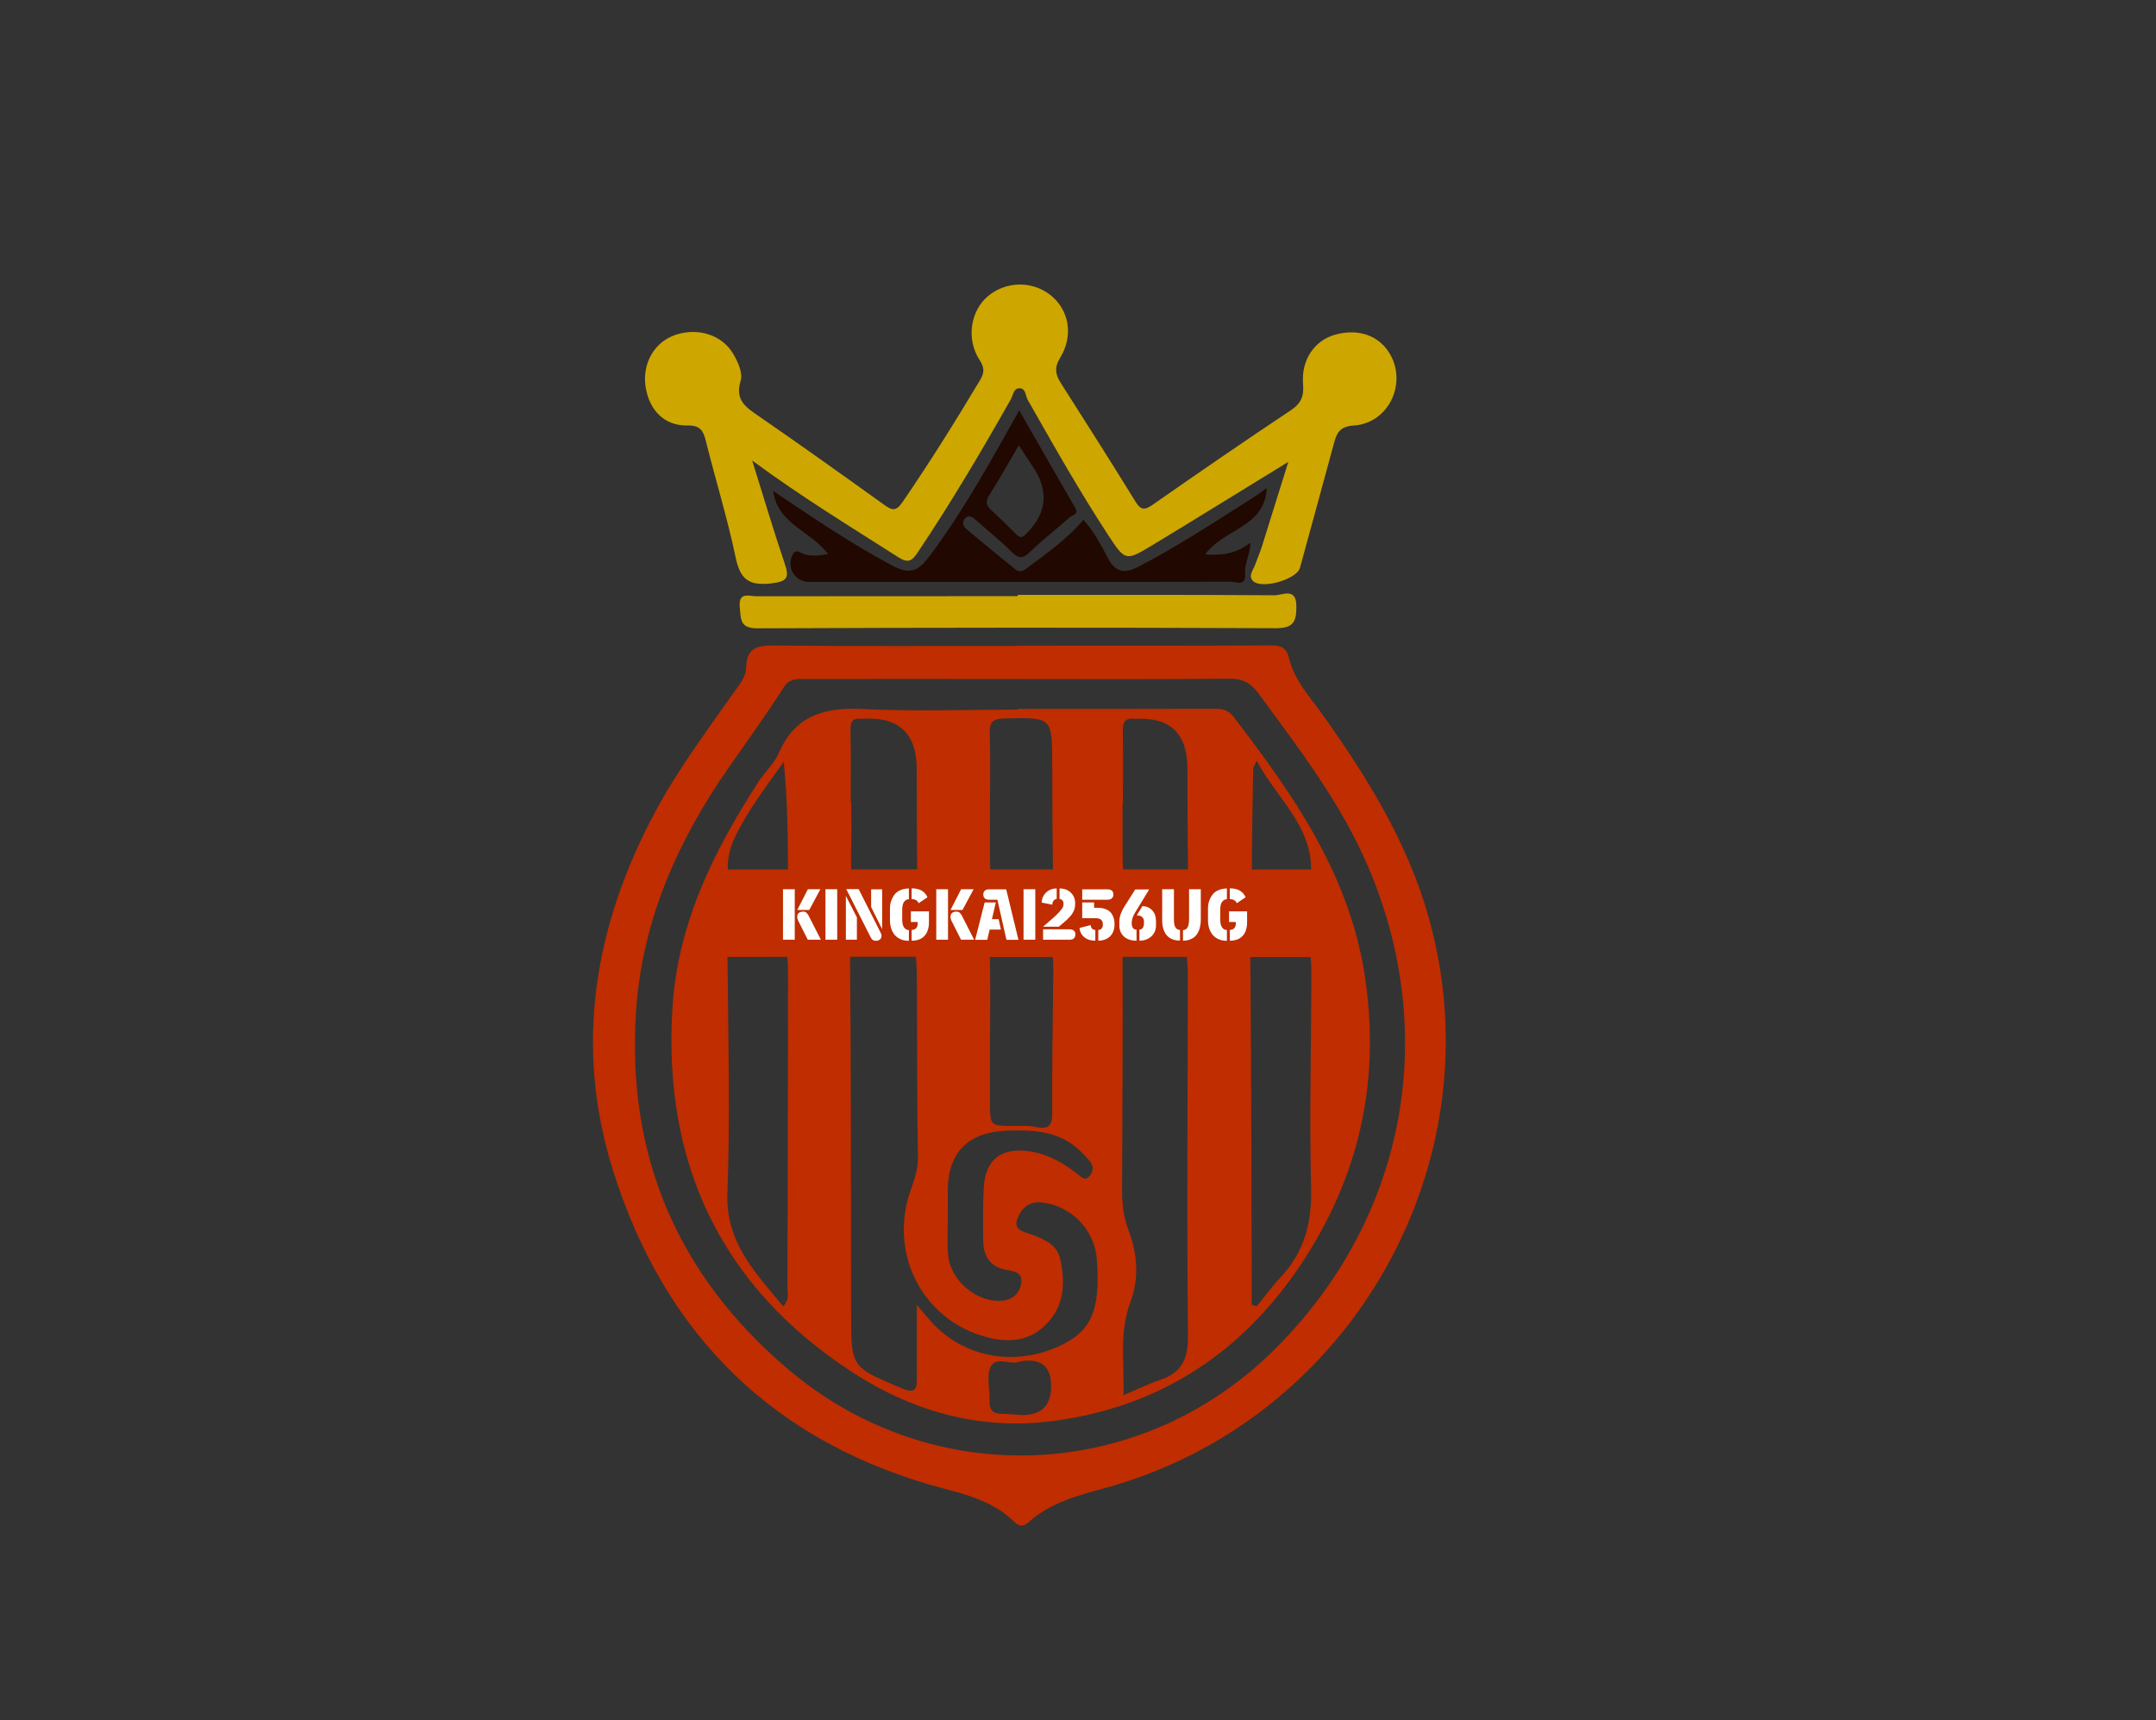 <?xml version="1.0" encoding="utf-8"?>
<!-- Generator: Adobe Illustrator 27.9.0, SVG Export Plug-In . SVG Version: 6.00 Build 0)  -->
<svg version="1.1" id="Layer_1" xmlns="http://www.w3.org/2000/svg" xmlns:xlink="http://www.w3.org/1999/xlink" x="0px" y="0px"
	 viewBox="0 0 1741.6 1389.9" style="enable-background:new 0 0 1741.6 1389.9;" xml:space="preserve">
<rect x="0" y="0" width="1741.6" height="1389.9" fill="#333333" stroke="none"/>
<style type="text/css">
	.st0{fill:#BF2D00;}
	.st1{fill:#CEA600;}
	.st2{fill:#210800;}
	.st3{fill:#FFFFFF;}
</style>
<path class="st0" d="M821.9,521.7c68.2,0,136.4,0.2,204.6-0.2c8.5,0,12.8,1.8,14.9,10.6c4.1,17.5,16.4,30.5,26.5,44.7
	c36.1,50.7,68.8,103,86,163.8c56.2,198.3-62.2,407.6-261.7,461.9c-21.9,6-43.6,11.7-61.1,27.3c-4.2,3.7-7.7,4-11.8-0.1
	c-15.2-15-34.6-21.1-54.7-26.3c-138.1-36-227.9-123.9-269.8-258.9c-31-100-14.7-196.6,34.3-288.2c17.9-33.6,40.7-64,62.4-95.1
	c4.7-6.7,11-13.3,11.2-21.5c0.4-17,9.7-18.3,23.8-18.1c65.1,0.7,130.3,0.3,195.4,0.3C821.9,521.8,821.9,521.7,821.9,521.7
	L821.9,521.7z M822.6,548.7C822.6,548.7,822.6,548.6,822.6,548.7c-57.4-0.1-114.8-0.1-172.3,0c-6.4,0-12.4-0.8-17.2,6.7
	c-14.1,22-29.3,43.2-44.3,64.6c-41.2,59-69.8,123.3-74.9,195.7c-8.2,116.7,32.7,213.9,121.9,290c117,99.8,286.1,92.6,394.7-16.2
	c104.5-104.6,132.9-252.5,74.9-388.6c-21.9-51.5-55.6-95.4-88.4-140c-6.4-8.7-12.6-12.6-23.8-12.5
	C936.4,549,879.5,548.7,822.6,548.7L822.6,548.7z"/>
<path class="st1" d="M1040.7,373.2c-38.3,23.5-74,45.6-109.8,67.3c-21.6,13-21.9,12.9-35.5-7.8c-23.3-35.6-44.2-72.6-65.2-109.6
	c-1.9-3.3-1.5-9.3-6.6-9.4c-4.9,0-5.2,5.6-7.1,9c-23.7,41.9-48.2,83.4-75,123.4c-4.9,7.3-7.7,9.4-16.4,3.8
	c-38.4-24.5-77.2-48.1-117.5-77.8c9.5,30.3,17.2,56.5,26,82.4c4.2,12.1,2.9,15.5-11.4,17c-18.3,1.8-24.4-4.2-28-21.3
	c-6.6-31.5-16.2-62.5-24-93.8c-2.1-8.6-4.7-12.8-15-12.6c-18.5,0.3-30.8-12.3-33.7-31.3c-2.8-18.8,7-36,23.8-41.8
	c18.6-6.4,38.2,0,47.1,15.4c3.9,6.8,7.8,15.1,5.8,21.9c-4.7,15.7,4.8,21.4,15.1,28.5c33.7,23.3,67.1,47.1,100.4,71
	c6.3,4.5,9.7,6.5,15.3-1.7c22-32.1,42.6-65.1,62.6-98.5c3.5-5.9,3.9-10-0.3-16.4c-11-16.9-7.4-39.8,6.9-51.7
	c14.2-11.9,35.2-12.4,49.8-1.2c15.4,11.8,19.6,32.6,8.4,51c-5,8.2-3.8,13.8,0.7,20.8c20.1,31.6,40.2,63.1,59.8,95
	c4.2,6.8,7,8.1,14,3.2c37-25.8,74.1-51.4,111.7-76.4c8.4-5.6,10.8-11.3,10-21.3c-1.6-20,9.6-35.5,26.4-40c18.8-5,35.4,1,44,16.1
	c13.7,24.2-1.8,55.6-29.2,57.4c-9.7,0.6-13.5,4.3-15.8,12.8c-9.2,34.1-18.6,68.1-27.9,102.2c-2.6,9.5-31.6,17.8-38.2,10.4
	c-3.6-4,0.4-8.6,1.9-12.7c1.7-4.8,3.8-9.5,5.4-14.4C1026,420.3,1032.8,398.4,1040.7,373.2L1040.7,373.2z"/>
<path class="st2" d="M973.5,448c14.4,1,25.8-1,36.5-9.5c0,9.3-5,16.9-4.2,25.7c0.8,9.7-7.7,5.8-12.2,5.8
	c-62,0.3-124.1,0.2-186.1,0.2c-51.3,0-102.5,0-153.8,0c-11.8,0-18.9-12.2-13.2-22.3c2.3-4.1,5.2-1.8,7.7-0.7
	c6.4,2.7,12.7,1.8,20.6,0.5c-13.4-18.7-40.6-23.7-44.2-51c32.3,21.8,63.4,42.9,96.7,60.6c14.7,7.8,21.3,3.2,29.9-8.4
	c27.1-36.2,48.8-75.7,72.1-117.3c15.5,27.1,30.3,52.9,45.2,78.7c3.2,5.5-2.2,5.8-4.4,7.7c-10.7,9.5-22.1,18.3-32.4,28.3
	c-6.1,6-9.5,4.6-14.9-0.8c-9.1-9-19.2-17-28.7-25.5c-2.5-2.2-5.2-4.1-8-1.6c-3.5,3-2.2,6.8,0.8,9.3c12.9,10.9,26,21.5,39.1,32.2
	c5,4.1,8.7-0.3,12.2-2.8c15.2-11.2,30.5-22.4,43-37.1c8.5,9.5,14.2,20.5,19.9,31.2c5.8,10.8,12.8,12.6,23.7,7.1
	c31.5-16.1,60.9-35.7,90.8-54.5c4.3-2.7,8.4-5.7,13.7-9.4C1021.5,426.6,988.6,427,973.5,448L973.5,448z M823,359.8
	c-8.2,13.9-15.6,27.2-23.7,40c-2.9,4.7-3.3,8,0.9,11.9c7.1,6.6,14.1,13.3,20.9,20.2c3.5,3.5,5.2,2.1,8.3-1c16.4-16.6,18-34.6,4.8-54
	C830.6,371.5,827,366,823,359.8L823,359.8z"/>
<path class="st1" d="M822.1,480.7c69.2,0,138.4-0.2,207.6,0.3c6.2,0,17.5-6.7,17.5,8.9c0,12-1.9,17.8-16.7,17.7
	c-139.5-0.6-278.9-0.5-418.4,0.1c-14.4,0.1-13.5-7-14.5-16.8c-1.3-13.3,7.6-9,13.8-9.1c70.2-0.1,140.5-0.1,210.7-0.1
	C822.1,481.5,822.1,481.1,822.1,480.7L822.1,480.7z"/>
<path class="st0" d="M1102.6,789.2c-12.3-82.2-57.6-146.7-106.1-210c-3.8-5-8.3-6.5-14.5-6.5c-53.3,0.2-106.7,0.1-160,0.1v0.6
	c-41.5,0-83.1,1.6-124.5-0.5c-31.2-1.6-55.2,4.9-68.5,35.8c-3.6,8.3-11,14.8-16,22.5c-36.2,56-65.5,114.5-69.8,183
	c-7.8,126,39.3,225.4,145,294.4c48.1,31.4,102.5,47.2,160.9,39.8c87.2-11,154.4-55.1,202.5-127.8
	C1098.1,950.3,1115.2,873.4,1102.6,789.2L1102.6,789.2z M1011.3,687c0.2-22,0.7-43.9,1-65.8c0-0.9,0.7-1.7,2.8-6.5
	c16.4,30.5,44.2,52.1,44,87.9h-47.8C1011.2,698.4,1011.3,693.3,1011.3,687L1011.3,687z M906.8,681.1c0-10.7,0-21.5,0-32.2h0.3
	c0-19.4,0.2-38.8-0.1-58.3c-0.1-7.1,2-10.7,9.5-9.8c0.5,0.1,1,0,1.5,0c27.4-1.2,41.1,12.1,41.2,39.8c0.1,27.3,0,54.6,0.5,81.9h-52.4
	C906.8,697.1,906.8,690.1,906.8,681.1L906.8,681.1z M794.2,1002c0.1,12.6,5.1,21.6,18.7,24.1c6.4,1.2,14,1.9,11.8,11.9
	c-2,8.9-8.3,12.7-16.6,13.1c-19.8,0.9-40.5-16.8-42.2-37.1c-1-11.7-0.2-23.5-0.2-35.3h-0.1c0-5.6,0-11.2,0-16.9
	c0.2-30.7,16.6-47.1,47.8-48.2c20.8-0.7,41.1,0,57.7,15c3.4,3.1,6.6,6.4,9.4,9.9c2.8,3.5,2.9,7.5,0,11.3c-4.1,5.3-7.3,0.9-10.2-1.3
	c-11.5-8.8-23.7-16-38.4-18.2c-23.1-3.5-36.3,6.8-37.3,30.2C793.9,974.3,794.1,988.2,794.2,1002L794.2,1002z M850.7,796.7
	c-0.4,33.7-0.9,67.5-0.7,101.2c0.1,10.2-1.7,15.4-13.4,12.7c-5.4-1.3-11.2-0.8-16.8-0.8c-20.2,0-20.1,0-20.1-19.5
	c0-18.4,0-36.8,0-55.2h0.1c0-20.6,0.3-41.2-0.2-61.8h50.8C850.9,779,850.9,786.6,850.7,796.7z M811.8,580.5
	c38.1-0.8,38-1.1,38.2,36.3c0.1,28.6,0.1,57.2,0.6,85.7H800c-0.3-5-0.3-11.3-0.3-19.4c0.1-10.8,0-21.5,0-32.2h0
	c0-19.5,0.5-38.9-0.2-58.4C799.2,582.8,802.6,580.7,811.8,580.5L811.8,580.5z M695.3,580.8c0.5,0,1,0,1.5,0
	c28.9-1.9,43.5,11.5,43.7,40.1c0.2,27.2,0,54.4,0.4,81.6h-53.2c-0.4-5.6-0.3-12.8-0.1-22.1c0.2-10.8,0-21.5,0-32.2h-0.4
	c0-19.5,0.3-38.9-0.2-58.3C686.9,583.1,688.7,580.3,695.3,580.8z M593.8,676.2c10-20.8,23.9-39.1,39.3-60.6c3.1,31,3.3,59.1,3.4,87
	h-48.6C587.5,693.8,589.8,684.5,593.8,676.2L593.8,676.2z M636.6,795.2c-0.2,82-0.3,164-0.5,246c0,4.3,1.7,9.2-3.5,14.3
	c-22.3-27.3-46.5-51.2-45-91.6c2.3-63,0.6-126.1,0.1-189.1c0-0.6,0-1.1,0-1.6H636C636.6,778.5,636.6,785.6,636.6,795.2z
	 M849.1,1120.1c0,16.1-8.3,23.8-24.7,23.2c-5.1-0.2-10.2-0.9-15.2-0.9c-7.1,0-10-3.1-9.8-10.2c0.3-9.2-2.6-19.4,0.6-27.2
	c4.1-9.9,16.1-1.5,23.9-4.9c0.5-0.2,1-0.2,1.5-0.3C841.2,1097.5,849.1,1104.3,849.1,1120.1z M854.3,1088.3
	c-36.1,15.9-75.7,8.2-101.5-19.7c-3.3-3.6-6.4-7.4-12.2-14.2c0,21.9-0.1,40.1,0,58.2c0.1,9.2-0.3,14.2-12.6,9
	c-40.2-17.1-40.5-16.5-40.5-59.8c-0.1-95.4,0-190.7-0.8-286.1c0-0.9,0-1.8,0-2.6h53c0.9,5.5,0.9,13.1,1,23.8
	c0.2,46.2,0,92.3,0.8,138.4c0.2,13.4-6.2,24.7-9,37c-11,48.5,16.6,95.4,64.6,108.2c17.9,4.7,34.8,3.3,48.4-10.8
	c14.2-14.8,15.1-33.1,11.1-51.8c-2.5-12-12.6-16.4-23-20.3c-5.7-2.1-15.2-3.3-11.9-12.5c3-8.3,9.5-14.8,20-13.5
	c24,2.9,42.5,22.1,44.3,45.8C889.1,1059.4,881.5,1076.3,854.3,1088.3z M937.1,1115c-9.1,3.1-17.8,7.4-29.5,12.3
	c0.5-27-3.5-51.2,5.6-75.4c7-18.6,5.7-38.5-1.4-57.3c-4.1-10.8-5.5-21.8-5.4-33.1c0.2-62.6,0.7-125.2,0.4-187.8v-0.5h51.8
	c1,5.7,0.9,13.9,0.9,25.6c-0.2,93.9-0.8,187.8,0.1,281.6C959.7,1098.8,954,1109.3,937.1,1115L937.1,1115z M1059.3,794.1
	c-0.2,55.4-1.6,110.8-0.2,166.1c0.7,27.8-5.5,51.4-24.5,71.7c-6.9,7.4-12.9,15.7-19.4,23.5c-1.3-0.4-2.7-0.7-4.1-1.1
	c0-8.6,0-17.2,0-25.8c-0.3-84.1-0.3-168.2-1.1-252.3c0-1,0-2,0-2.9h48.6C1059.4,778.1,1059.3,784.8,1059.3,794.1z"/>
<g>
	<path class="st3" d="M642,759.3h-9.5v-40.8h9.5V759.3L642,759.3z M663.1,759.3h-10.6l-7.9-15.7c-0.4-0.9-0.6-1.9-0.6-3
		c0-1.3,0.5-2.3,1.4-3s2.1-1,3.4-1c1,0,1.8,0.2,2.4,0.7s1.2,1.2,1.8,2.2L663.1,759.3L663.1,759.3z M653.7,735.3H644l8.6-16.8h10.1
		L653.7,735.3L653.7,735.3z"/>
	<path class="st3" d="M676.3,759.3h-9.5v-40.8h9.5V759.3L676.3,759.3z"/>
	<path class="st3" d="M692.2,759.3h-8.9v-35.4l8.9,17.4V759.3L692.2,759.3z M693.7,718.6l17.7,35.1c0.5,1,0.7,1.8,0.7,2.5
		c0,1.3-0.5,2.3-1.4,3s-2,1-3.3,1c-1.8,0-3.1-0.9-4-2.7l-19.8-39.1H693.7z M703.7,718.6h8.9v32.2l-8.9-17.9V718.6L703.7,718.6z"/>
	<path class="st3" d="M718.9,743.8v-9.6c0-2.3,0.3-4.4,1-6.3s1.6-3.7,2.8-5.2c1.2-1.5,2.8-2.7,4.8-3.5s4.2-1.3,6.7-1.3v8.7
		c-1.6,0-2.8,0.7-3.9,2.1c-1,1.4-1.5,3.5-1.5,6.4v7.9c0,2.9,0.5,5,1.5,6.4s2.3,2.1,3.9,2.1v8.7c-2.5,0-4.7-0.4-6.7-1.3
		c-2-0.9-3.5-2-4.8-3.5c-1.2-1.5-2.2-3.2-2.8-5.2S718.9,746,718.9,743.8L718.9,743.8z M750.4,736.4v8.8c0,4.6-1.2,8.3-3.5,10.9
		s-5.8,4-10.5,4v-8.7c1.4,0,2.6-0.4,3.5-1.3c0.9-0.8,1.4-2.1,1.4-3.8V745h-5.5v-8.6L750.4,736.4L750.4,736.4z M749.2,725l-7.1,4.8
		c-1-2.2-2.9-3.3-5.7-3.3v-8.7C742.9,717.8,747.1,720.2,749.2,725L749.2,725z"/>
	<path class="st3" d="M765.8,759.3h-9.5v-40.8h9.5V759.3L765.8,759.3z M786.9,759.3h-10.6l-7.9-15.7c-0.4-0.9-0.6-1.9-0.6-3
		c0-1.3,0.5-2.3,1.4-3s2.1-1,3.4-1c1,0,1.8,0.2,2.4,0.7s1.2,1.2,1.8,2.2L786.9,759.3L786.9,759.3z M777.5,735.3h-9.7l8.6-16.8h10.1
		L777.5,735.3L777.5,735.3z"/>
	<path class="st3" d="M801.3,742.7h5.4l1.8,8.4h-9.1l-1.9,8.3h-9.8l7.7-30.2h9L801.3,742.7L801.3,742.7z M812.8,718.6l9.9,40.8h-9.7
		l-7.3-32.4H799c-1.5,0-2.7-0.4-3.5-1.1s-1.2-1.8-1.2-3.1s0.4-2.3,1.2-3.1s2-1.1,3.5-1.1L812.8,718.6L812.8,718.6z"/>
	<path class="st3" d="M836.3,759.3h-9.5v-40.8h9.5V759.3L836.3,759.3z"/>
	<path class="st3" d="M850.1,731l-8.7-1.7c0.2-3.2,1.4-6,3.6-8.1c2.2-2.2,5.1-3.3,8.6-3.3v8.5C851.4,726.7,850.2,728.2,850.1,731
		L850.1,731z M864.1,759.3h-21.5v-8.4h21.5c1.4,0,2.5,0.4,3.4,1.1s1.2,1.8,1.2,3.1s-0.4,2.3-1.2,3.1S865.5,759.3,864.1,759.3z
		 M855.3,748.8h-12.7c3.7-3.2,6.6-5.7,8.7-7.6c2.1-1.9,3.7-3.5,4.9-4.9s2-2.5,2.4-3.3c0.3-0.8,0.5-1.7,0.5-2.7c0-1.1-0.3-2-0.8-2.7
		c-0.6-0.7-1.4-1.1-2.4-1.2v-8.5c3.8,0,6.8,1.1,9.1,3.4c2.3,2.2,3.5,5,3.5,8.4c0,1.2-0.1,2.4-0.2,3.3c-0.2,1-0.5,2-0.9,3
		c-0.5,1-1,1.9-1.5,2.7c-0.6,0.8-1.4,1.8-2.5,2.9c-1.1,1.2-2.2,2.2-3.4,3.2C858.8,745.8,857.2,747.1,855.3,748.8L855.3,748.8z"/>
	<path class="st3" d="M884.8,751.4v8.7c-3.6,0-6.6-0.9-8.9-2.8s-3.6-4.4-3.9-7.5l9.1-2.3c0,1.1,0.3,2,1,2.8S883.7,751.4,884.8,751.4
		L884.8,751.4z M894.8,727h-20.6v-8.4h20.6c1.5,0,2.6,0.4,3.4,1.1s1.2,1.8,1.2,3.1s-0.4,2.3-1.2,3
		C897.5,726.6,896.3,726.9,894.8,727L894.8,727z M887.2,760.1v-8.7c1.2,0,2.1-0.4,2.7-1.2s1-1.9,1-3.2c0-1.7-0.5-3-1.4-3.8
		s-2.5-1.3-4.6-1.3h-10.7v-12.7h9.6v4.3h2.5c4.8,0,8.4,1.2,10.6,3.5s3.4,5.6,3.4,9.8s-1.2,7.3-3.5,9.7
		C894.5,758.8,891.3,760,887.2,760.1L887.2,760.1z"/>
	<path class="st3" d="M918.1,751.2v8.9c-4.2,0-7.6-1.1-10.1-3.3c-2.5-2.2-3.8-5.2-3.8-9v-2.8c0-2.3,0.4-4.5,1.1-6.5
		c0.8-2,1.8-4.2,3.2-6.3l8.5-13.5h11.3l-11,18c-2.1,3.4-3.1,6.3-3.1,8.6v0.8c0,1.5,0.3,2.7,1,3.7S916.8,751.2,918.1,751.2
		L918.1,751.2z M920.4,760.1v-8.9c1.2,0,2.1-0.5,2.7-1.5c0.7-1,1-2.2,1-3.7v-1.5c0-1.4-0.5-2.6-1.5-3.5c-1-0.9-2.5-1.4-4.3-1.4
		l4.5-7.4c3.2,0,5.8,1.1,7.9,3.3s3.1,5.2,3.1,8.8v3.5c0,3.5-1.2,6.4-3.7,8.8C927.5,758.9,924.3,760.1,920.4,760.1L920.4,760.1z"/>
	<path class="st3" d="M953.2,751.4v8.6c-2.1,0-4-0.3-5.7-0.9c-1.7-0.6-3-1.4-4.1-2.4c-1.1-1-2-2.3-2.7-3.7s-1.2-3-1.5-4.5
		s-0.4-3.3-0.4-5.2v-24.8h9.5v24.4c0,3.1,0.4,5.3,1.3,6.6C950.5,750.8,951.7,751.4,953.2,751.4L953.2,751.4z M955.6,760.1v-8.6
		c1.6,0,2.8-0.7,3.6-2c0.8-1.3,1.3-3.5,1.3-6.6v-24.4h9.5v24.8c0,2.3-0.3,4.5-0.8,6.4s-1.3,3.7-2.4,5.3c-1.1,1.6-2.6,2.8-4.5,3.7
		S958.2,760.1,955.6,760.1L955.6,760.1z"/>
	<path class="st3" d="M975.8,743.8v-9.6c0-2.3,0.3-4.4,1-6.3s1.6-3.7,2.8-5.2c1.2-1.5,2.8-2.7,4.8-3.5s4.2-1.3,6.7-1.3v8.7
		c-1.6,0-2.8,0.7-3.9,2.1c-1,1.4-1.5,3.5-1.5,6.4v7.9c0,2.9,0.5,5,1.5,6.4s2.3,2.1,3.9,2.1v8.7c-2.5,0-4.7-0.4-6.7-1.3
		c-2-0.9-3.5-2-4.8-3.5c-1.2-1.5-2.2-3.2-2.8-5.2S975.8,746,975.8,743.8L975.8,743.8z M1007.4,736.4v8.8c0,4.6-1.2,8.3-3.5,10.9
		s-5.8,4-10.5,4v-8.7c1.4,0,2.6-0.4,3.5-1.3c0.9-0.8,1.4-2.1,1.4-3.8V745h-5.5v-8.6L1007.4,736.4L1007.4,736.4z M1006.2,725
		l-7.1,4.8c-1-2.2-2.9-3.3-5.7-3.3v-8.7C999.9,717.8,1004.1,720.2,1006.2,725L1006.2,725z"/>
</g>
</svg>
